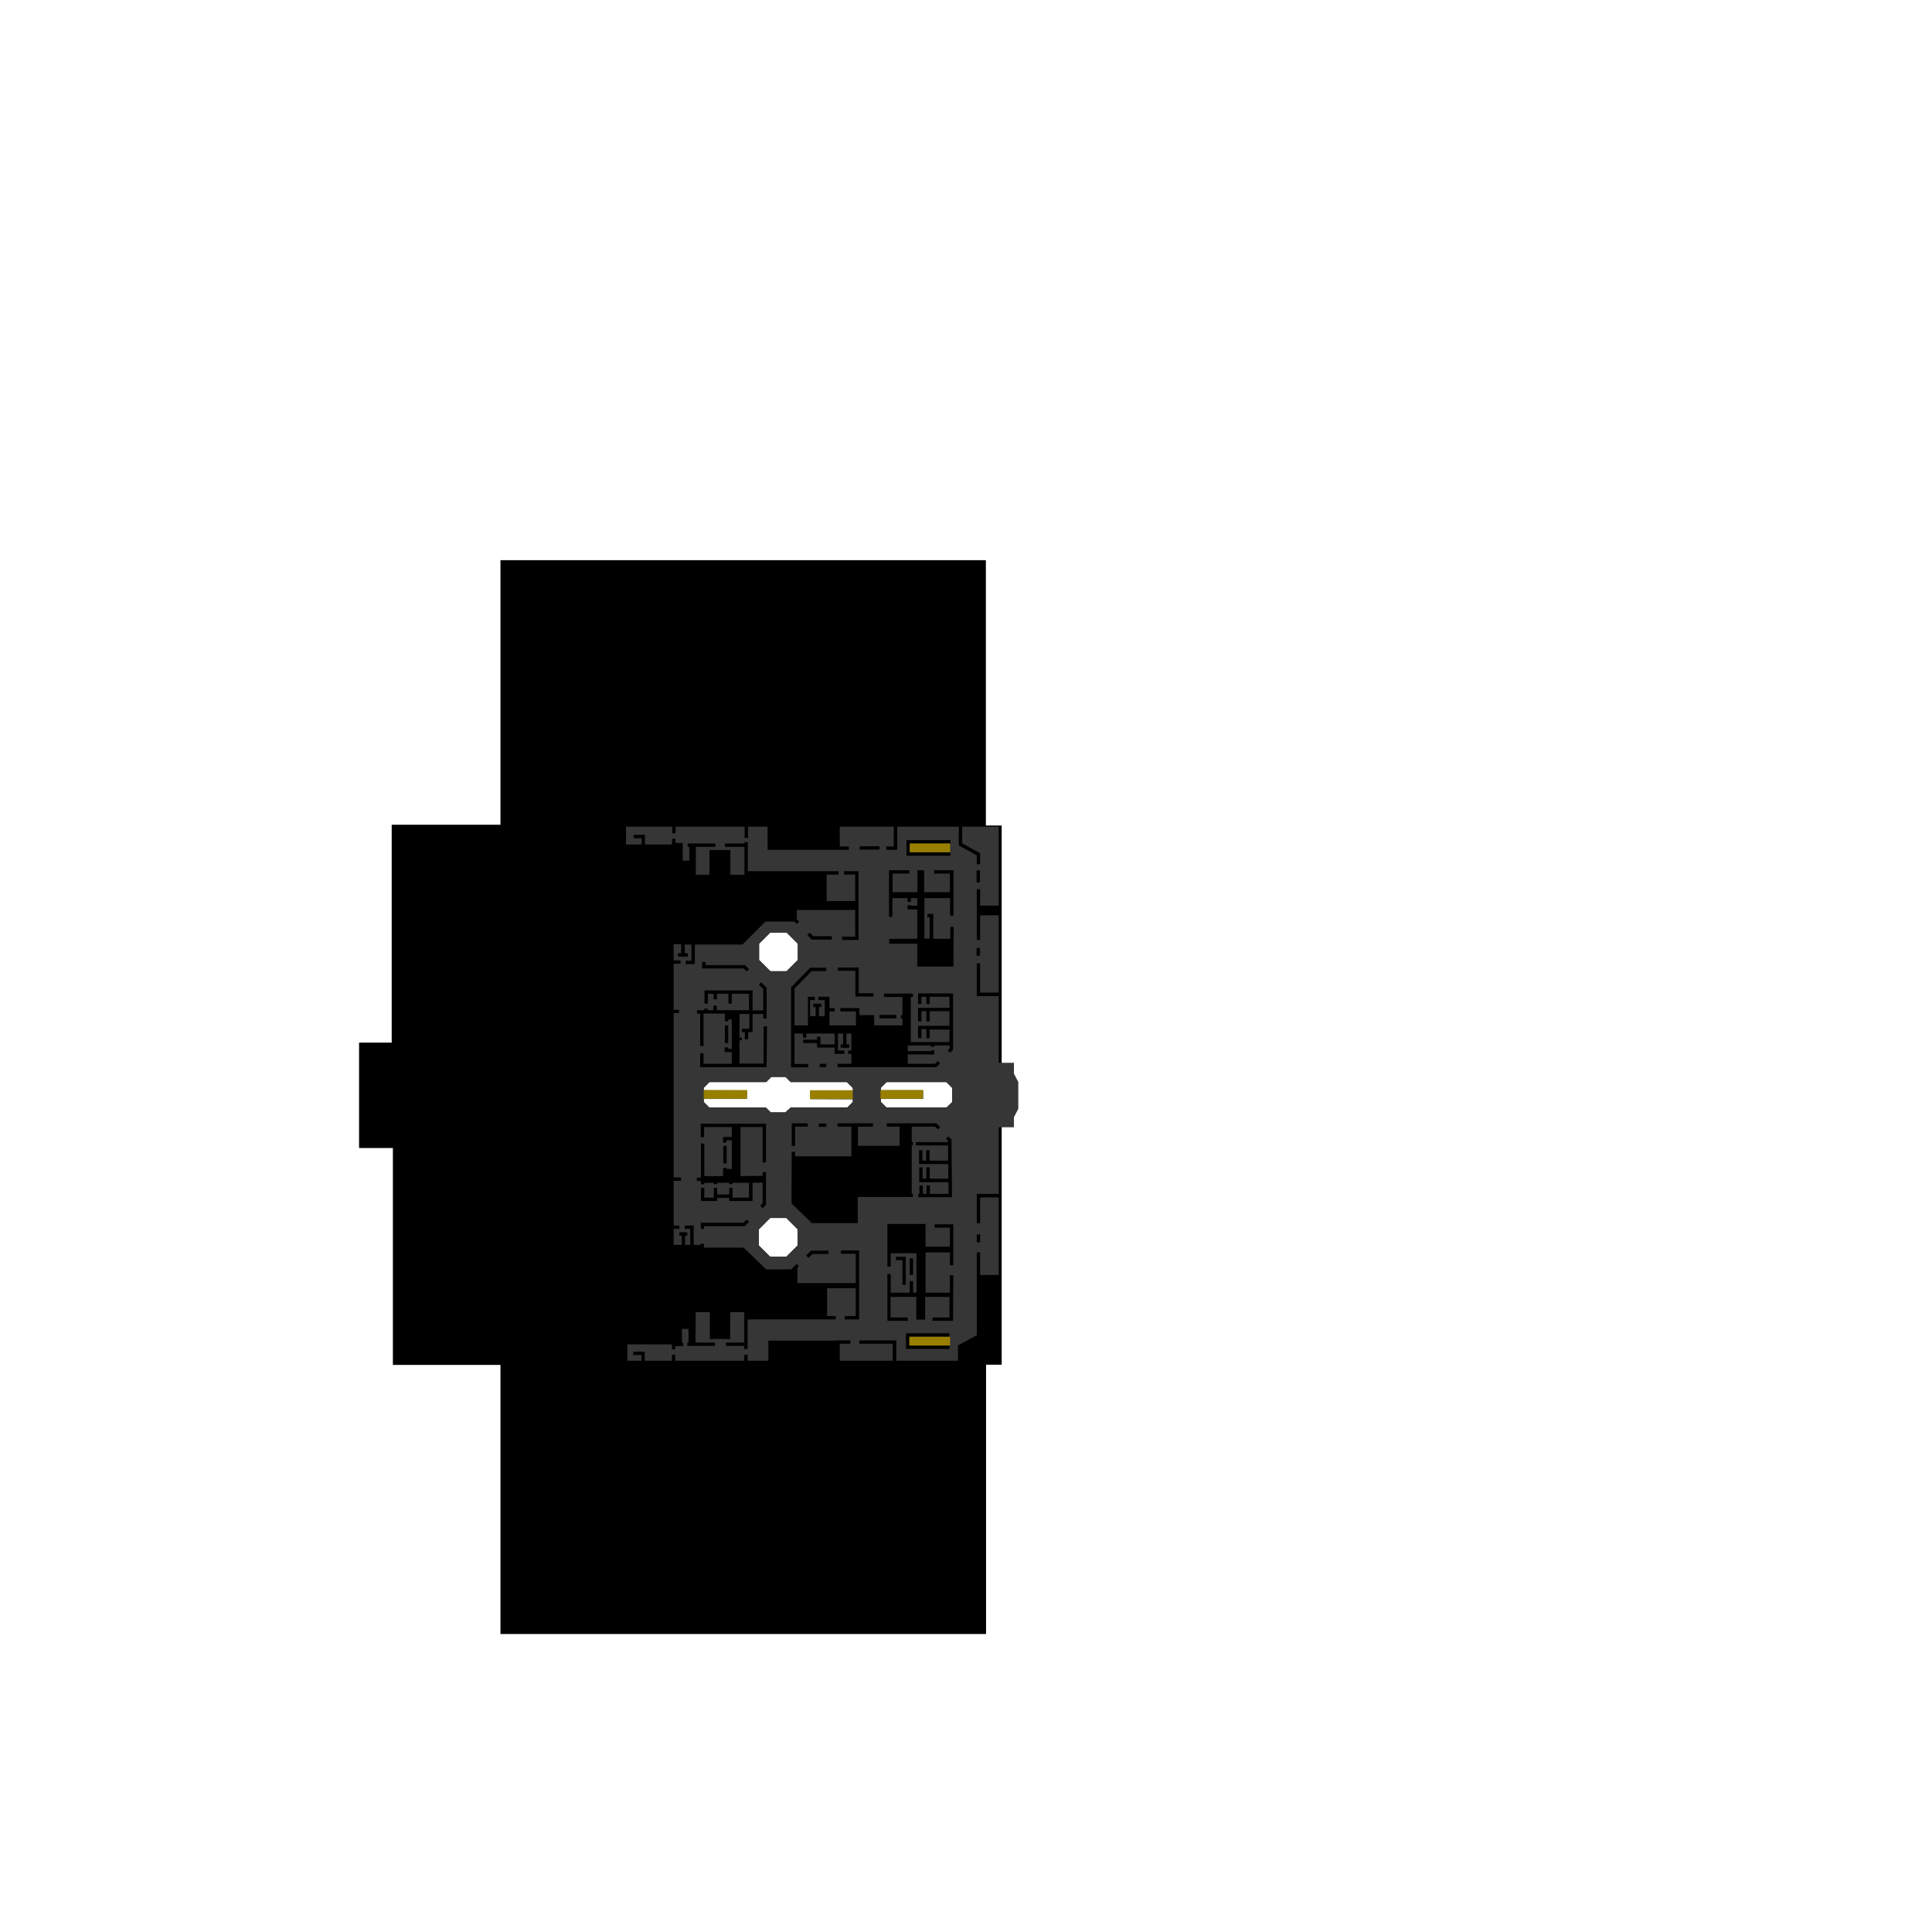<?xml version="1.0" encoding="utf-8"?>
<!-- Generator: Adobe Illustrator 27.3.1, SVG Export Plug-In . SVG Version: 6.00 Build 0)  -->
<svg version="1.1" id="Discord.gg-_x40_marazm" xmlns="http://www.w3.org/2000/svg" xmlns:xlink="http://www.w3.org/1999/xlink"
	 x="0px" y="0px" viewBox="0 0 977.1 977.1" style="enable-background:new 0 0 977.1 977.1;" xml:space="preserve">
<style type="text/css">
	.st0{fill:#363636;}
	.st1{fill:none;stroke:#987F00;stroke-width:4.443;}
</style>
<g transform="matrix(-1 0 0 -1 977.1 977.1)">
	<g>
		<path d="M478.4,150.7v136.2h-7.9v272.7h8v134.2H724V560h55V449.8h16.5v-53.3h-17.1V286.8H724V150.7H478.4z M579.4,341.5h8.2
			l5.7,5.7v8.2l-5.7,5.7h-8.2l-5.7-5.7v-8.2L579.4,341.5z M579.9,414.5h7.4l2.5,2.5h28.6l2.8,2.8v7.2l-2.9,2.9h-28.7l-2.6,2.6h-7.2
			l-2.6-2.6h-28.4l-3-3v-7.1l2.8-2.8h28.6L579.9,414.5z M498.4,417h30.4l2.8,2.8v7.2l-2.9,2.9h-30.2l-3-3v-7.1L498.4,417z
			 M579.3,485.9h8.2l5.7,5.7v8.2l-5.7,5.7h-8.2l-5.7-5.7v-8.2L579.3,485.9z"/>
		<path class="st0" d="M492.6,288.9v7.8l-9.5,5.1v41.9h-1.7v-11.4H472v39.2h9.4v-13.1h1.7v14.9H472V407h-7.7v5.1l-2.2,4.2v13.6
			l2.2,4.2v5.5h7.7v33.7h11.1v16.6h-1.7v-14.8H472v39.1h9.4v-12.5h1.7v25.7h-1.7v-8.3H472V559h18.5v-8.4l-9.1-5V540h1.7v4.5l9.1,5
			v9.5h31.1v-11.7h5.5v1.7h-3.7v10h27.3v-10h-4.6v-1.7c28.8,0-39.7,0,41.1,0V559h9.9v-5.7h1.7v5.7h34.9v-3.3h1.7v3.3h23.4v-9h-7.9
			v3.2h4v1.7h-5.7V550h-13.6v0.8l-0.1,0.5v1.6h-1.7v-2.1h-3.7v-9h-3.3v7h0.8v1.7h-14v-1.7h9.9v-14.1h-6.9v12.5h-10.6v-12.5h-7.1
			v14.1h9.9v1.7h-9.9v0.7h-1.7v-14.7H553v-1.7h6v-13.4h-14.4v13.4h5.6v1.7h-7.3v-34.8h8.3v1.7h-6.6v13.5h29.5v-4.7l-1.2-1.2l1.2-1.2
			l1.2,1.2H590l11.6-11.6h24.1v-9.9h4.6v1.7h-2.9v8.2h3.4V495h-1.6v-1.7h5v1.7h-1.6v4.6h3.8v-8.2h-3.5v-1.7h3.5v-23.3h-2.7v-1.7h2.7
			v-83.1h-3.7v-1.7h3.7v-22.6h-2.9v-1.7h2.9v-8.1h-4.1v4.7h1.2v1.7h-4v-1.7h1.1v-4.7H628v8.1h2.8v1.7h-4.5v-9.8h-3.5v0.6h-1.7v-2
			H601l-11.4-11H577l-2.8,2.8l-1.2-1.2l0.8-0.8v-7.7h-29.5V343h7.5v1.7h-9.2v-34.9h7.3v1.7h-5.6v14.1h14.5v-14.1h-4.4v-1.7H599v-15
			h1.7v1.6h9.3v1.7h-9.3v15.4h7.1v-13.6h10.3v13.6h7.2v-15.4h-9.8v-1.7h14v1.7h-0.6v6.9h3.3v-7h-0.6v-1.7h4v-1.6h1.7v2.5h22.5v-8.3
			h-7.1v2.9h4.1v1.7H651v-4.6h-13.7v3h-1.7v-3h-34.9v3H599v-3h-10.5v10.2h-34.1l-0.5,0.1H547v-1.7h5.4v-8.6h-26.8v8.6h16.9v1.7
			h-18.7v-10.3H492.6z M496.9,294.9h22v7.9h-22v-1.7h20.3v-4.4h-20.3L496.9,294.9z M495.1,309.1h10.4v1.7h-8.6v10.4h12.3v-11.5h4.5
			v11.5h13v-10.4H518v-1.7h10.3v23.7h-1.7v-9.5H517v5.9h-1.7v-5.9h-1.7v20h13v-6.8h1.7v21.6h-1.1H509v-11.5h-12.3v9.6h7.7v1.7H495
			v-20.7h1.7v6.5H509v-20.4h-12.3v8.9H495L495.1,309.1z M519,327.3h1.7v12.5h3.3v1.7h-5V327.3z M515.3,332.3h1.7v8.4h-1.7V332.3z
			 M568.2,340.9l1.2,1.2l-2.5,2.5h-8.8v-1.7h8.1L568.2,340.9z M579.4,341.5h8.2l5.7,5.7v8.2l-5.7,5.7h-8.2l-5.7-5.7v-8.2
			L579.4,341.5z M481.4,348.8h1.7v4h-1.7V348.8z M621,355.6h1.7v3.1h-21.6l-1.6,1.6l-1.2-1.2l2.1-2.1H621V355.6z M543.3,358.5h23.2
			l10.3,10l-0.1,26.1H575v-2.3h-28.5v15h7v1.7h-17.9v-1.7h7.6v-9.7h-21.1v9.7h6.5v1.7h-25.1l-1.9-1.9l1.2-1.2l1.4,1.4H516v-7.7h-0.6
			v-1.7h0.6v-24.5h-0.6v-1.7h27.9L543.3,358.5z M591.4,366.1l1.2,1.2l-1.2,1.2V379l5.1-0.1v-9.2h11.8v1.6h6.1v-1.6h8.2v6.6h-1.7
			v-4.9h-4.8v4.9h-1.7V373h-6.1v3.3h-1.7v-4.9h-8.3v7.5h8.3v-0.7h1.7v0.7h6.1v-0.7h1.7v0.7h4.8v-0.7h1.7v1.6h2.1v1.7h-2.1v17.2h-1.7
			v-16.4h-9.5v3.6l-0.1,0.5h-1.7l-0.1-0.5H607v14.5h2.7v-1.2h1.7v2.9H607v5h14V402h1.7v6.8h-33v-19.6h1.7v17.9h11.2v-24.8l-11.2,0.1
			v1.9h-1.7v-16.5L591.4,366.1z M495.6,371.6h17.1v1.7h-0.6v4.3h-1.7v-4.3h-1.9v4.3h-1.7v-4.3h-9.4v5.9h14.8v7.5h-1.7V381h-1.9v5.7
			h-1.7V381h-9.4v7.4h14.8v7h-1.7v-5.3h-1.9v5.3H507v-5.3h-9.4v7.7h16.3v1.7h-16.3v0.6l1.1,1.1l-1.2,1.2l-1.6-1.6L495.6,371.6z
			 M609.6,388.7h1.7v8.9h-1.7V388.7z M575,397.6h1.7V409h-8.1v-1.7h6.4L575,397.6L575,397.6z M559.2,407.2h3.8v1.7h-3.8V407.2z
			 M579.9,414.5h7.4l2.5,2.5h28.6l2.8,2.8v1.5h-21.9v4.3l21.9,0.1v1.2l-2.9,2.9h-28.7l-2.6,2.6h-7.2l-2.6-2.6h-28.4l-3-3l-0.1-1.2
			h21.6v-4.4l-21.5-0.1v-1.4l2.8-2.8h28.6L579.9,414.5z M528.8,417l2.8,2.8v1.5h-21.4v4.4h21.4v1.2l-2.9,2.9h-30.2l-3-3v-7.1
			l2.8-2.8h30.5V417z M503.5,437.4h50v1.7h-7v5h1.6v1.7h-1.6v8.6h2.5v-5.5h-1.4v-1.7h4.3v1.7h-1.2v5.5h2.6v-8.6h-3.2v-1.7h4.9v3.2
			h8.9v2.3h7v1.7h-7v1.5h-1.7v-3.9H555v5.5h14.3v-2.1h1.7v2.1h4.3V439h-7v-1.7h8.7v40.5l-9.7,9.9h-8.1V486h7.4l8.7-8.9v-18.6h-6.8
			c0,15.7,0-8.6,0,14.5H565v-1.7h2.4v-8.1h-2.8v4.6h1.2v1.7h-4.1v-1.7h1.2v-4.6H560v8.1h3.2v1.7h-5.6v-5.7H555v-1.7h2.6v-7.1h-13.4
			v7.1h7.9v1.7h-9.6v-3.6H535v-5.2h-14.3v3.5h0.8v1.7h-0.8v9.2h9.3v1.7h-14.6v-1.7h1.1v-22.8h-19.6v6.3h10V452h1.7v4.6h2.5V452h1.7
			v6.3h-15.9v7.4h10v-5.2h1.7v5.2h2.5v-5.2h1.7v6.9h-15.9v5.6h10v-3.7h1.7v3.7h2.5v-3.7h1.7v5.4h-17.7v-28.5l1.5-1.5l1.2,1.2l-1,1
			v1.5h7.8v-0.7h1.7v0.7H518v-2.9h-11.7l-0.2,0.4h-1.5v-2.1H518v-4.7h-13.8l-1.4,1.4l-1.2-1.2L503.5,437.4z M559.2,437.4h3.3v1.7
			h-3.3V437.4z M589.4,437.4H623v7h-1.7v-5.3H607v5.9h3.6v2.4h-1.7v-0.7H607v14.8h1.8v-0.9h1.7v3.9h10.8v-16.4h1.7v16.4h1.6v1.7
			h-3.7v0.8h-1.7v-0.8h-2.9v2.3h-1.7v-2.3h-16.3v8.3h8.7v-5h1.7v5h5.8v-2.8h1.7v2.8h2.9v-5h1.7v6.7h-24.3v-10.1h-5.4v10.8l2.2,2.2
			l-1.2,1.2l-2.7-2.7V462h1.7v2.3h5.4v-9.2h2.2v-3.6h1.7v3.6h1.5v1.7h-3.8v7.5h5v-12h-1.2V451h1.2v-11.8h-12.2V458h-1.7L589.4,437.4
			z M608.8,449.6h1.7v8.9h-1.7V449.6z M523.7,462.1h8.6v1.7h-8.6V462.1z M535.4,473.1h9.1v13h8.9v1.7h-10.6v-13h-7.4V473.1z
			 M579.3,485.9h8.2l5.7,5.7v8.2l-5.7,5.7h-8.2l-5.7-5.7v-8.2L579.3,485.9z M599.5,485.8l1.5,1.5h21v3.3h-1.7V489h-20l-2-2
			L599.5,485.8z M513.2,488.3v11.5h14.2v2.5h-14.2v14.9h4.9v2.1h-1.7V519h-3.2v3.9h3.2v-2h1.7v2h7.7v-9.5h1.7V537h-10.3v-1.7h8.5
			v-9.4h-12.6V537h-3.4v-11.1h-13v9.4h8v1.7h-9.8v-23h1.7v8.9h13v-20.5h-2.7v10.8h1.2v1.7h-3v-12.6h-8.6v6h-1.7l0.1-20L513.2,488.3z
			 M481.5,493.7h1.7v4h-1.7V493.7z M556.4,501.9h10.1l2.3,2.3l-1.2,1.2l-1.8-1.8h-9.4L556.4,501.9z M481.5,530.8h1.7v6.1h-1.7V530.8
			z M496.4,544.3h22.2v7.9h-22.2v-1.7H517V546h-20.5L496.4,544.3z M532.3,547.4h10v1.7h-10V547.4z"/>
		<path class="st1" d="M496.6,298.8h20.6 M531.8,423.6h-21.5 M545.8,423.5h21.6 M621.2,423.6h-21.9 M496.6,548.3H517"/>
	</g>
</g>
</svg>
